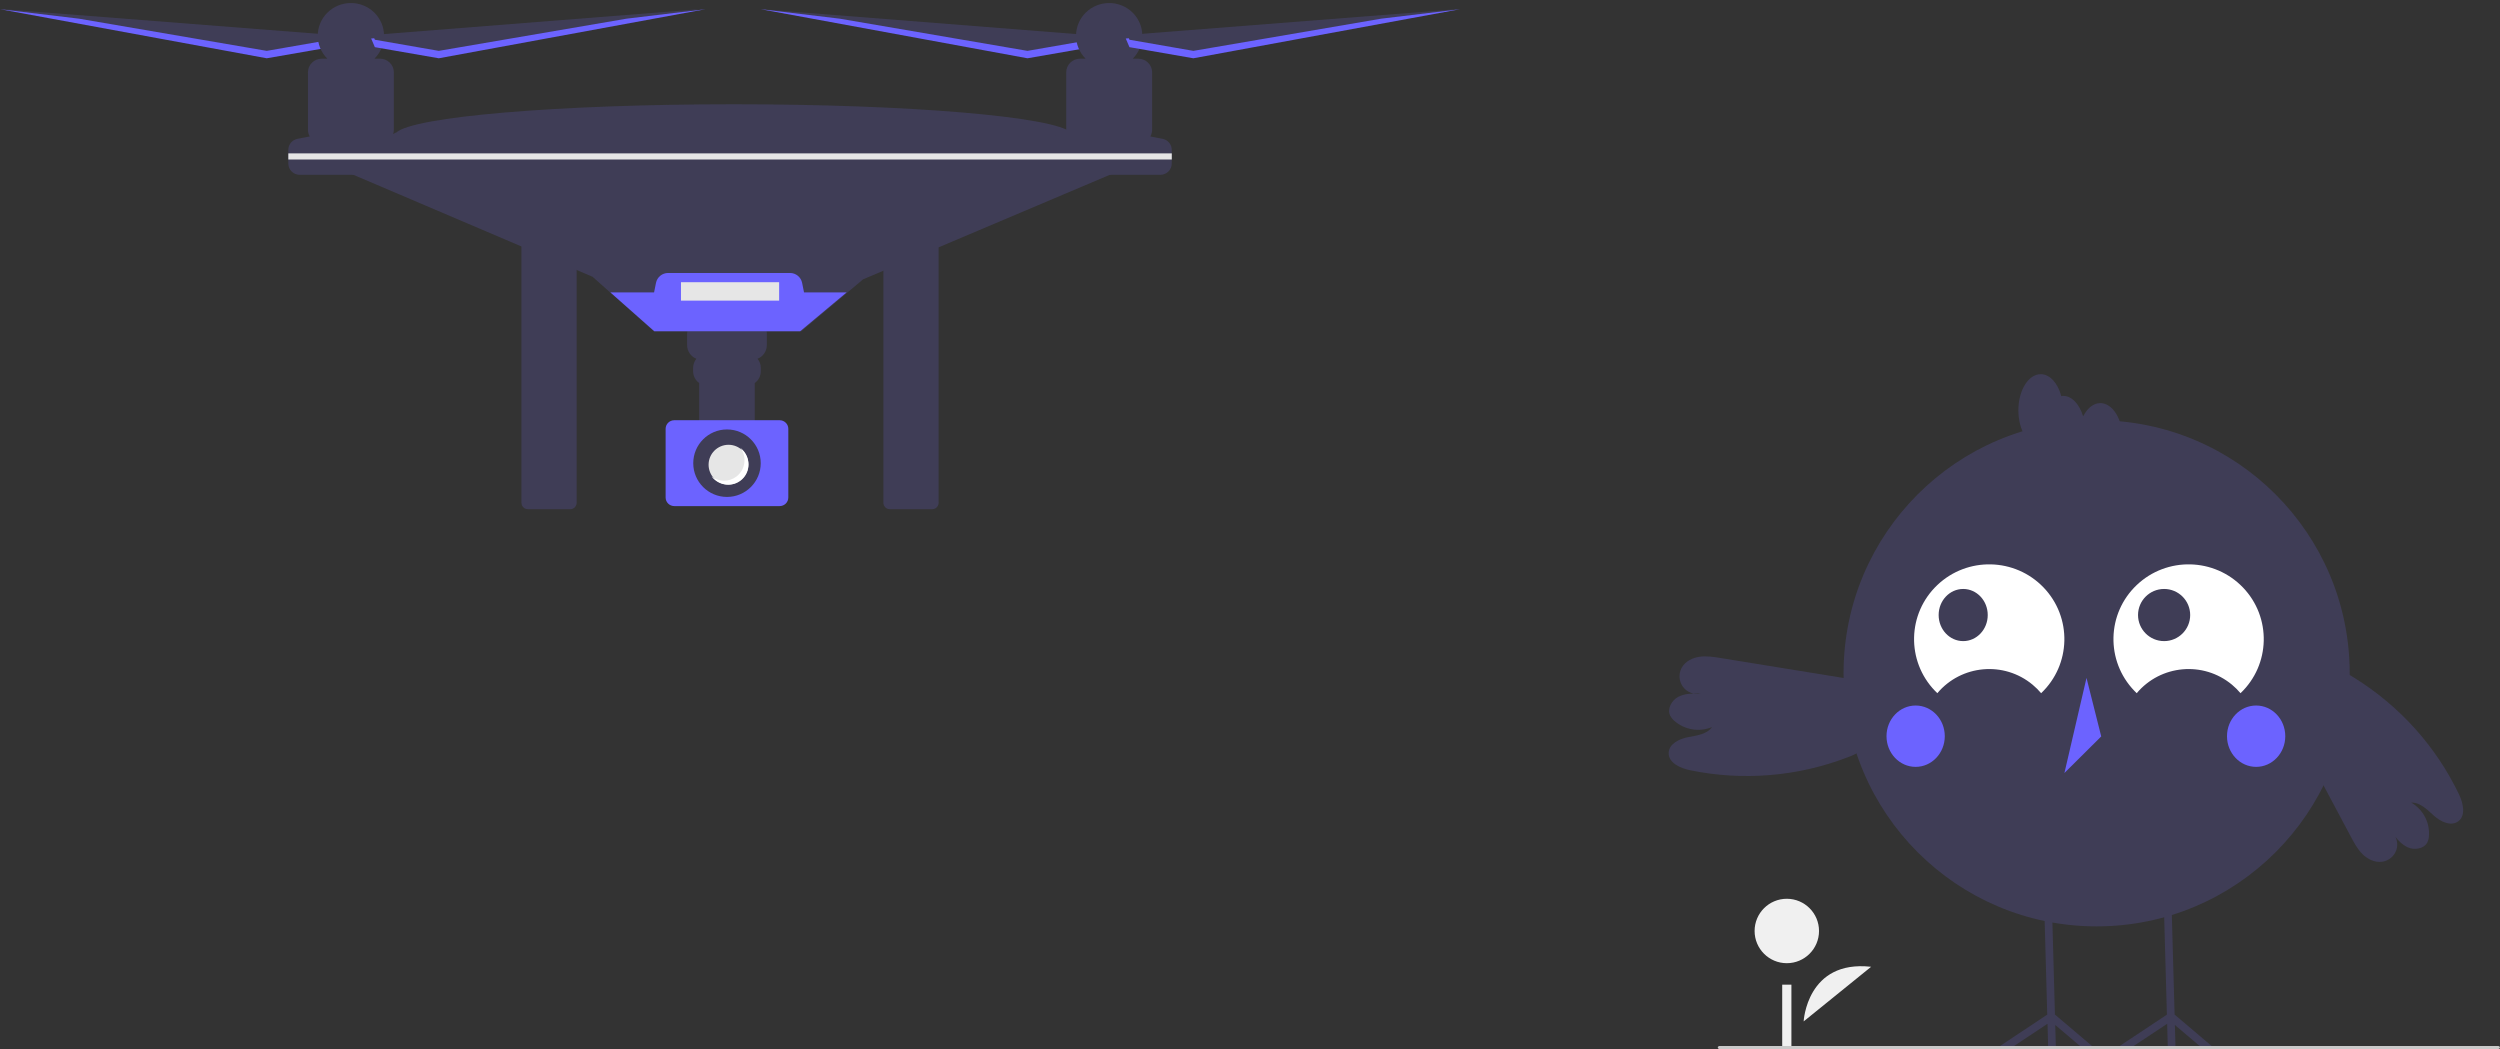<svg width="815" height="342" xmlns="http://www.w3.org/2000/svg" xmlns:xlink="http://www.w3.org/1999/xlink" overflow="hidden"><rect width="100%" height="100%" fill="#333333" stroke="none"/><defs><clipPath id="clip0"><rect x="425" y="679" width="815" height="342"/></clipPath></defs><g clip-path="url(#clip0)" transform="translate(-425 -679)"><path d="M597.041 756.99C595.909 756.991 594.992 757.93 594.991 759.088L594.991 842.892C594.992 844.05 595.909 844.988 597.041 844.99L610.941 844.99C612.073 844.988 612.99 844.05 612.991 842.892L612.991 759.088C612.99 757.93 612.073 756.991 610.941 756.99Z" fill="#3F3D56" fill-rule="evenodd"/><path d="M715.041 756.99C713.91 756.991 712.993 757.93 712.991 759.088L712.991 842.892C712.993 844.05 713.91 844.988 715.041 844.99L728.942 844.99C730.073 844.988 730.99 844.05 730.991 842.892L730.991 759.088C730.99 757.93 730.073 756.991 728.942 756.99Z" fill="#3F3D56" fill-rule="evenodd"/><path d="M781 690.514 673 682 759.162 697 779.809 693.351 781 690.514Z" fill="#3F3D56" fill-rule="evenodd"/><path d="M759.96 695.582 780.798 691.956 781.003 691.476 782 691.553 780.798 694.374 759.96 698 673 682 698.77 685.092 759.96 695.582Z" fill="#6C63FF" fill-rule="evenodd"/><path d="M535 690.514 426 682 512.96 697 533.798 693.351 535 690.514Z" fill="#3F3D56" fill-rule="evenodd"/><path d="M511.96 695.582 532.797 691.956 533.002 691.476 534 691.553 532.797 694.374 511.96 698 425 682 450.77 685.092 511.96 695.582Z" fill="#6C63FF" fill-rule="evenodd"/><path d="M799.991 733.903 790.777 734.305 706.369 770.058 701.537 774.12 686.223 786.99 638.151 786.99 623.674 774.12 618.17 769.226 537.202 734.708 529.991 733.903 554.027 722.24 554.155 722.24C559.603 717.048 606.785 712.99 664.19 712.99 721.595 712.99 768.777 717.048 774.225 722.24L774.754 722.24Z" fill="#3F3D56" fill-rule="evenodd"/><path d="M553.132 722.773C553.303 722.3 553.391 721.802 553.391 721.3L553.391 702.569C553.391 700.119 551.376 698.133 548.891 698.133L547.063 698.133C551.261 693.955 551.23 687.213 546.993 683.075 542.756 678.935 535.918 678.966 531.719 683.143 527.548 687.294 527.548 693.982 531.719 698.133L529.892 698.133C527.406 698.133 525.391 700.119 525.391 702.569L525.391 721.3C525.391 722.067 525.593 722.821 525.979 723.487 524.62 723.722 523.262 723.976 521.903 724.271 520.199 724.647 518.988 726.14 518.991 727.862L518.991 732.312C518.991 734.344 520.661 735.99 522.722 735.99L564.991 735.99 564.991 724.948C561.088 723.98 557.128 723.253 553.132 722.773Z" fill="#3F3D56" fill-rule="evenodd"/><path d="M804.079 724.271C802.721 723.976 801.362 723.722 800.004 723.487 800.389 722.821 800.591 722.067 800.591 721.3L800.591 702.569C800.591 700.119 798.576 698.133 796.09 698.133L794.263 698.133C798.461 693.955 798.43 687.213 794.193 683.075 789.956 678.935 783.118 678.966 778.919 683.143 774.748 687.294 774.748 693.982 778.919 698.133L777.092 698.133C774.606 698.133 772.591 700.119 772.591 702.569L772.591 721.3C772.592 721.802 772.68 722.3 772.85 722.773 768.855 723.253 764.894 723.98 760.991 724.948L760.991 735.99 803.26 735.99C805.321 735.99 806.991 734.344 806.991 732.312L806.991 727.862C806.995 726.14 805.783 724.647 804.079 724.271Z" fill="#3F3D56" fill-rule="evenodd"/><path d="M791 690.514 900 682 813.04 697 792.202 693.351 791 690.514Z" fill="#3F3D56" fill-rule="evenodd"/><path d="M670.303 782.99 653.68 782.99C651.091 782.99 648.991 785.134 648.991 787.778L648.991 791.478C648.992 793.468 650.2 795.25 652.022 795.953 651.335 796.795 650.96 797.858 650.961 798.954L650.961 800.015C650.961 801.551 651.697 802.99 652.93 803.867L652.93 817.99 671.052 817.99 671.052 803.867C672.286 802.99 673.022 801.551 673.022 800.015L673.022 798.954C673.023 797.858 672.647 796.795 671.96 795.953 673.783 795.25 674.99 793.468 674.991 791.478L674.991 787.778C674.991 785.134 672.892 782.99 670.303 782.99Z" fill="#3F3D56" fill-rule="evenodd"/><path d="M644.828 815.99C643.262 815.992 641.993 817.243 641.991 818.787L641.991 841.193C641.993 842.737 643.262 843.989 644.828 843.99L679.155 843.99C680.721 843.989 681.99 842.737 681.991 841.193L681.991 818.787C681.989 817.243 680.721 815.992 679.155 815.99Z" fill="#6C63FF" fill-rule="evenodd"/><path d="M700.991 774.323 685.846 786.99 638.308 786.99 623.991 774.323 638.229 774.323 638.851 771.224C639.227 769.345 640.878 767.991 642.797 767.99L682.546 767.99C684.465 767.991 686.116 769.345 686.492 771.224L687.114 774.323Z" fill="#6C63FF" fill-rule="evenodd"/><path d="M673 830C673 836.075 668.075 841 662 841 655.925 841 651 836.075 651 830 651 823.925 655.925 819 662 819 668.075 819 673 823.925 673 830Z" fill="#3F3D56" fill-rule="evenodd"/><path d="M669 830.5C669 834.09 666.09 837 662.5 837 658.91 837 656 834.09 656 830.5 656 826.91 658.91 824 662.5 824 666.09 824 669 826.91 669 830.5Z" fill="#E6E6E6" fill-rule="evenodd"/><path d="M666.346 824.99C668.583 827.921 668.019 832.109 665.088 834.345 662.697 836.17 659.382 836.17 656.991 834.345 659.219 837.285 663.407 837.861 666.346 835.633 669.286 833.405 669.862 829.216 667.634 826.277 667.266 825.791 666.832 825.358 666.346 824.99Z" fill="#FFFFFF" fill-rule="evenodd"/><path d="M519 729 807 729 807 731 519 731Z" fill="#E6E6E6" fill-rule="evenodd"/><path d="M814.04 695.582 793.202 691.956 792.997 691.476 792 691.553 793.202 694.374 814.04 698 901 682 875.23 685.092 814.04 695.582Z" fill="#6C63FF" fill-rule="evenodd"/><path d="M545 690.514 653 682 566.838 697 546.191 693.351 545 690.514Z" fill="#3F3D56" fill-rule="evenodd"/><path d="M568.04 695.582 547.202 691.956 546.997 691.476 546 691.553 547.202 694.374 568.04 698 655 682 629.229 685.092 568.04 695.582Z" fill="#6C63FF" fill-rule="evenodd"/><path d="M647 771 679 771 679 777 647 777Z" fill="#E6E6E6" fill-rule="evenodd"/><path d="M1012.99 1011.98C1012.99 1011.98 1014.01 991.829 1034.99 994.171" fill="#F0F0F0" fill-rule="evenodd"/><path d="M1018 982.5C1018 988.299 1013.3 993 1007.5 993 1001.7 993 997 988.299 997 982.5 997 976.701 1001.7 972 1007.5 972 1013.3 972 1018 976.701 1018 982.5Z" fill="#F0F0F0" fill-rule="evenodd"/><path d="M1006 1000 1009 1000 1009 1020 1006 1020Z" fill="#F0F0F0" fill-rule="evenodd"/><path d="M1191 898.5C1191 944.064 1154.06 981 1108.5 981 1062.94 981 1026 944.064 1026 898.5 1026 852.937 1062.94 816 1108.5 816 1154.06 816 1191 852.937 1191 898.5Z" fill="#3F3D56" fill-rule="evenodd"/><path d="M1056.57 904.981C1064.38 895.687 1078.28 894.446 1087.62 902.21 1088.63 903.049 1089.56 903.976 1090.41 904.981 1100.19 895.687 1100.55 880.26 1091.21 870.524 1081.87 860.788 1066.36 860.43 1056.57 869.724 1046.78 879.019 1046.42 894.446 1055.77 904.181 1056.03 904.454 1056.3 904.721 1056.57 904.981Z" fill="#FFFFFF" fill-rule="evenodd"/><path d="M1121.57 904.981C1129.38 895.687 1143.28 894.446 1152.62 902.21 1153.63 903.049 1154.56 903.976 1155.41 904.981 1165.19 895.687 1165.55 880.26 1156.21 870.524 1146.87 860.788 1131.36 860.43 1121.57 869.724 1111.78 879.019 1111.42 894.446 1120.77 904.181 1121.03 904.454 1121.3 904.721 1121.57 904.981Z" fill="#FFFFFF" fill-rule="evenodd"/><path d="M1073 879.5C1073 884.194 1069.42 888 1065 888 1060.58 888 1057 884.194 1057 879.5 1057 874.806 1060.58 871 1065 871 1069.42 871 1073 874.806 1073 879.5Z" fill="#3F3D56" fill-rule="evenodd"/><path d="M1139 879.5C1139 884.194 1135.19 888 1130.5 888 1125.81 888 1122 884.194 1122 879.5 1122 874.806 1125.81 871 1130.5 871 1135.19 871 1139 874.806 1139 879.5Z" fill="#3F3D56" fill-rule="evenodd"/><path d="M1059 919C1059 924.523 1054.75 929 1049.5 929 1044.25 929 1040 924.523 1040 919 1040 913.477 1044.25 909 1049.5 909 1054.75 909 1059 913.477 1059 919Z" fill="#6C63FF" fill-rule="evenodd"/><path d="M1170 919C1170 924.523 1165.75 929 1160.5 929 1155.25 929 1151 924.523 1151 919 1151 913.477 1155.25 909 1160.5 909 1165.75 909 1170 913.477 1170 919Z" fill="#6C63FF" fill-rule="evenodd"/><path d="M1105.2 900 1098 931 1110 919.077 1105.2 900Z" fill="#6C63FF" fill-rule="evenodd"/><path d="M1142.1 1020 1134.01 1013.14 1134.2 1020 1131.69 1020 1131.49 1012.75 1120.57 1020 1116 1020 1131.41 1009.77 1130.81 988.292 1130.36 972.07 1132.87 972 1133.32 988.292 1133.92 1009.75 1146 1020 1142.1 1020Z" fill="#3F3D56" fill-rule="evenodd"/><path d="M1103.09 1020 1095.01 1013.14 1095.2 1020 1092.69 1020 1092.49 1012.75 1081.57 1020 1077 1020 1092.4 1009.77 1091.81 988.292 1091.36 972.07 1093.87 972 1094.32 988.292 1094.91 1009.75 1107 1020 1103.09 1020Z" fill="#3F3D56" fill-rule="evenodd"/><path d="M1109.7 810.41C1107.44 810.41 1105.44 812.118 1104.1 814.742 1102.92 810.797 1100.45 808.053 1097.56 808.053 1097.36 808.072 1097.17 808.104 1096.98 808.148 1095.87 803.936 1093.28 800.982 1090.27 800.982 1086.25 800.982 1082.99 806.258 1082.99 812.768 1082.99 819.276 1086.25 824.553 1090.27 824.553 1090.47 824.534 1090.67 824.502 1090.86 824.458 1091.97 828.671 1094.55 831.625 1097.56 831.625 1099.83 831.625 1101.82 829.917 1103.16 827.292 1104.34 831.238 1106.81 833.982 1109.7 833.982 1113.73 833.982 1116.99 828.705 1116.99 822.196 1116.99 815.687 1113.73 810.41 1109.7 810.41Z" fill="#3F3D56" fill-rule="evenodd"/><path d="M1031.28 900.878 985.968 893.524C983.685 893.153 981.36 892.782 979.069 893.104 976.778 893.427 974.485 894.556 973.317 896.554 971.708 899.308 972.634 902.844 975.386 904.454 976.603 905.167 978.038 905.409 979.421 905.134 976.948 905.054 974.348 905.001 972.153 906.145 969.958 907.288 968.405 910.067 969.475 912.3 969.796 912.916 970.23 913.466 970.755 913.921 974.126 916.945 978.934 917.761 983.113 916.018 981.444 918.412 978.134 918.768 975.271 919.322 972.408 919.876 969.097 921.497 968.991 924.414 968.871 927.69 972.768 929.432 975.977 930.099 993.11 933.626 1010.89 932.176 1027.23 925.919 1029.07 925.287 1030.8 924.399 1032.39 923.282 1037.51 919.395 1038.5 912.094 1034.62 906.976 1032.91 904.728 1030.45 903.176 1027.68 902.611" fill="#3F3D56" fill-rule="evenodd"/><path d="M1226.62 937.932C1219.13 922.307 1207.27 909.122 1192.45 899.932 1190.84 898.858 1189.08 898.012 1187.23 897.421 1181.05 895.688 1174.61 899.232 1172.86 905.339 1172.08 908.021 1172.33 910.888 1173.54 913.406L1169.99 911.594C1177.11 924.979 1184.24 938.364 1191.37 951.75 1192.44 953.773 1193.55 955.83 1195.18 957.448 1196.82 959.066 1199.1 960.207 1201.4 959.944 1204.55 959.594 1206.82 956.788 1206.46 953.676 1206.39 953.036 1206.21 952.414 1205.93 951.834 1206.93 953.226 1208.24 954.368 1209.77 955.17 1212 956.225 1215.16 955.803 1216.3 953.633 1216.6 953.014 1216.78 952.344 1216.82 951.659 1217.21 947.202 1214.97 942.921 1211.07 940.654 1213.99 940.55 1216.26 942.954 1218.43 944.887 1220.59 946.82 1223.88 948.472 1226.28 946.825 1228.97 944.975 1228.01 940.863 1226.62 937.932Z" fill="#3F3D56" fill-rule="evenodd"/><path d="M1239.32 1020.99 985.654 1020.99C985.286 1020.99 984.988 1020.76 984.988 1020.49 984.988 1020.21 985.286 1019.99 985.654 1019.99L1239.32 1019.99C1239.69 1019.99 1239.99 1020.21 1239.99 1020.49 1239.99 1020.76 1239.69 1020.99 1239.32 1020.99Z" fill="#CACACA" fill-rule="evenodd"/></g></svg>